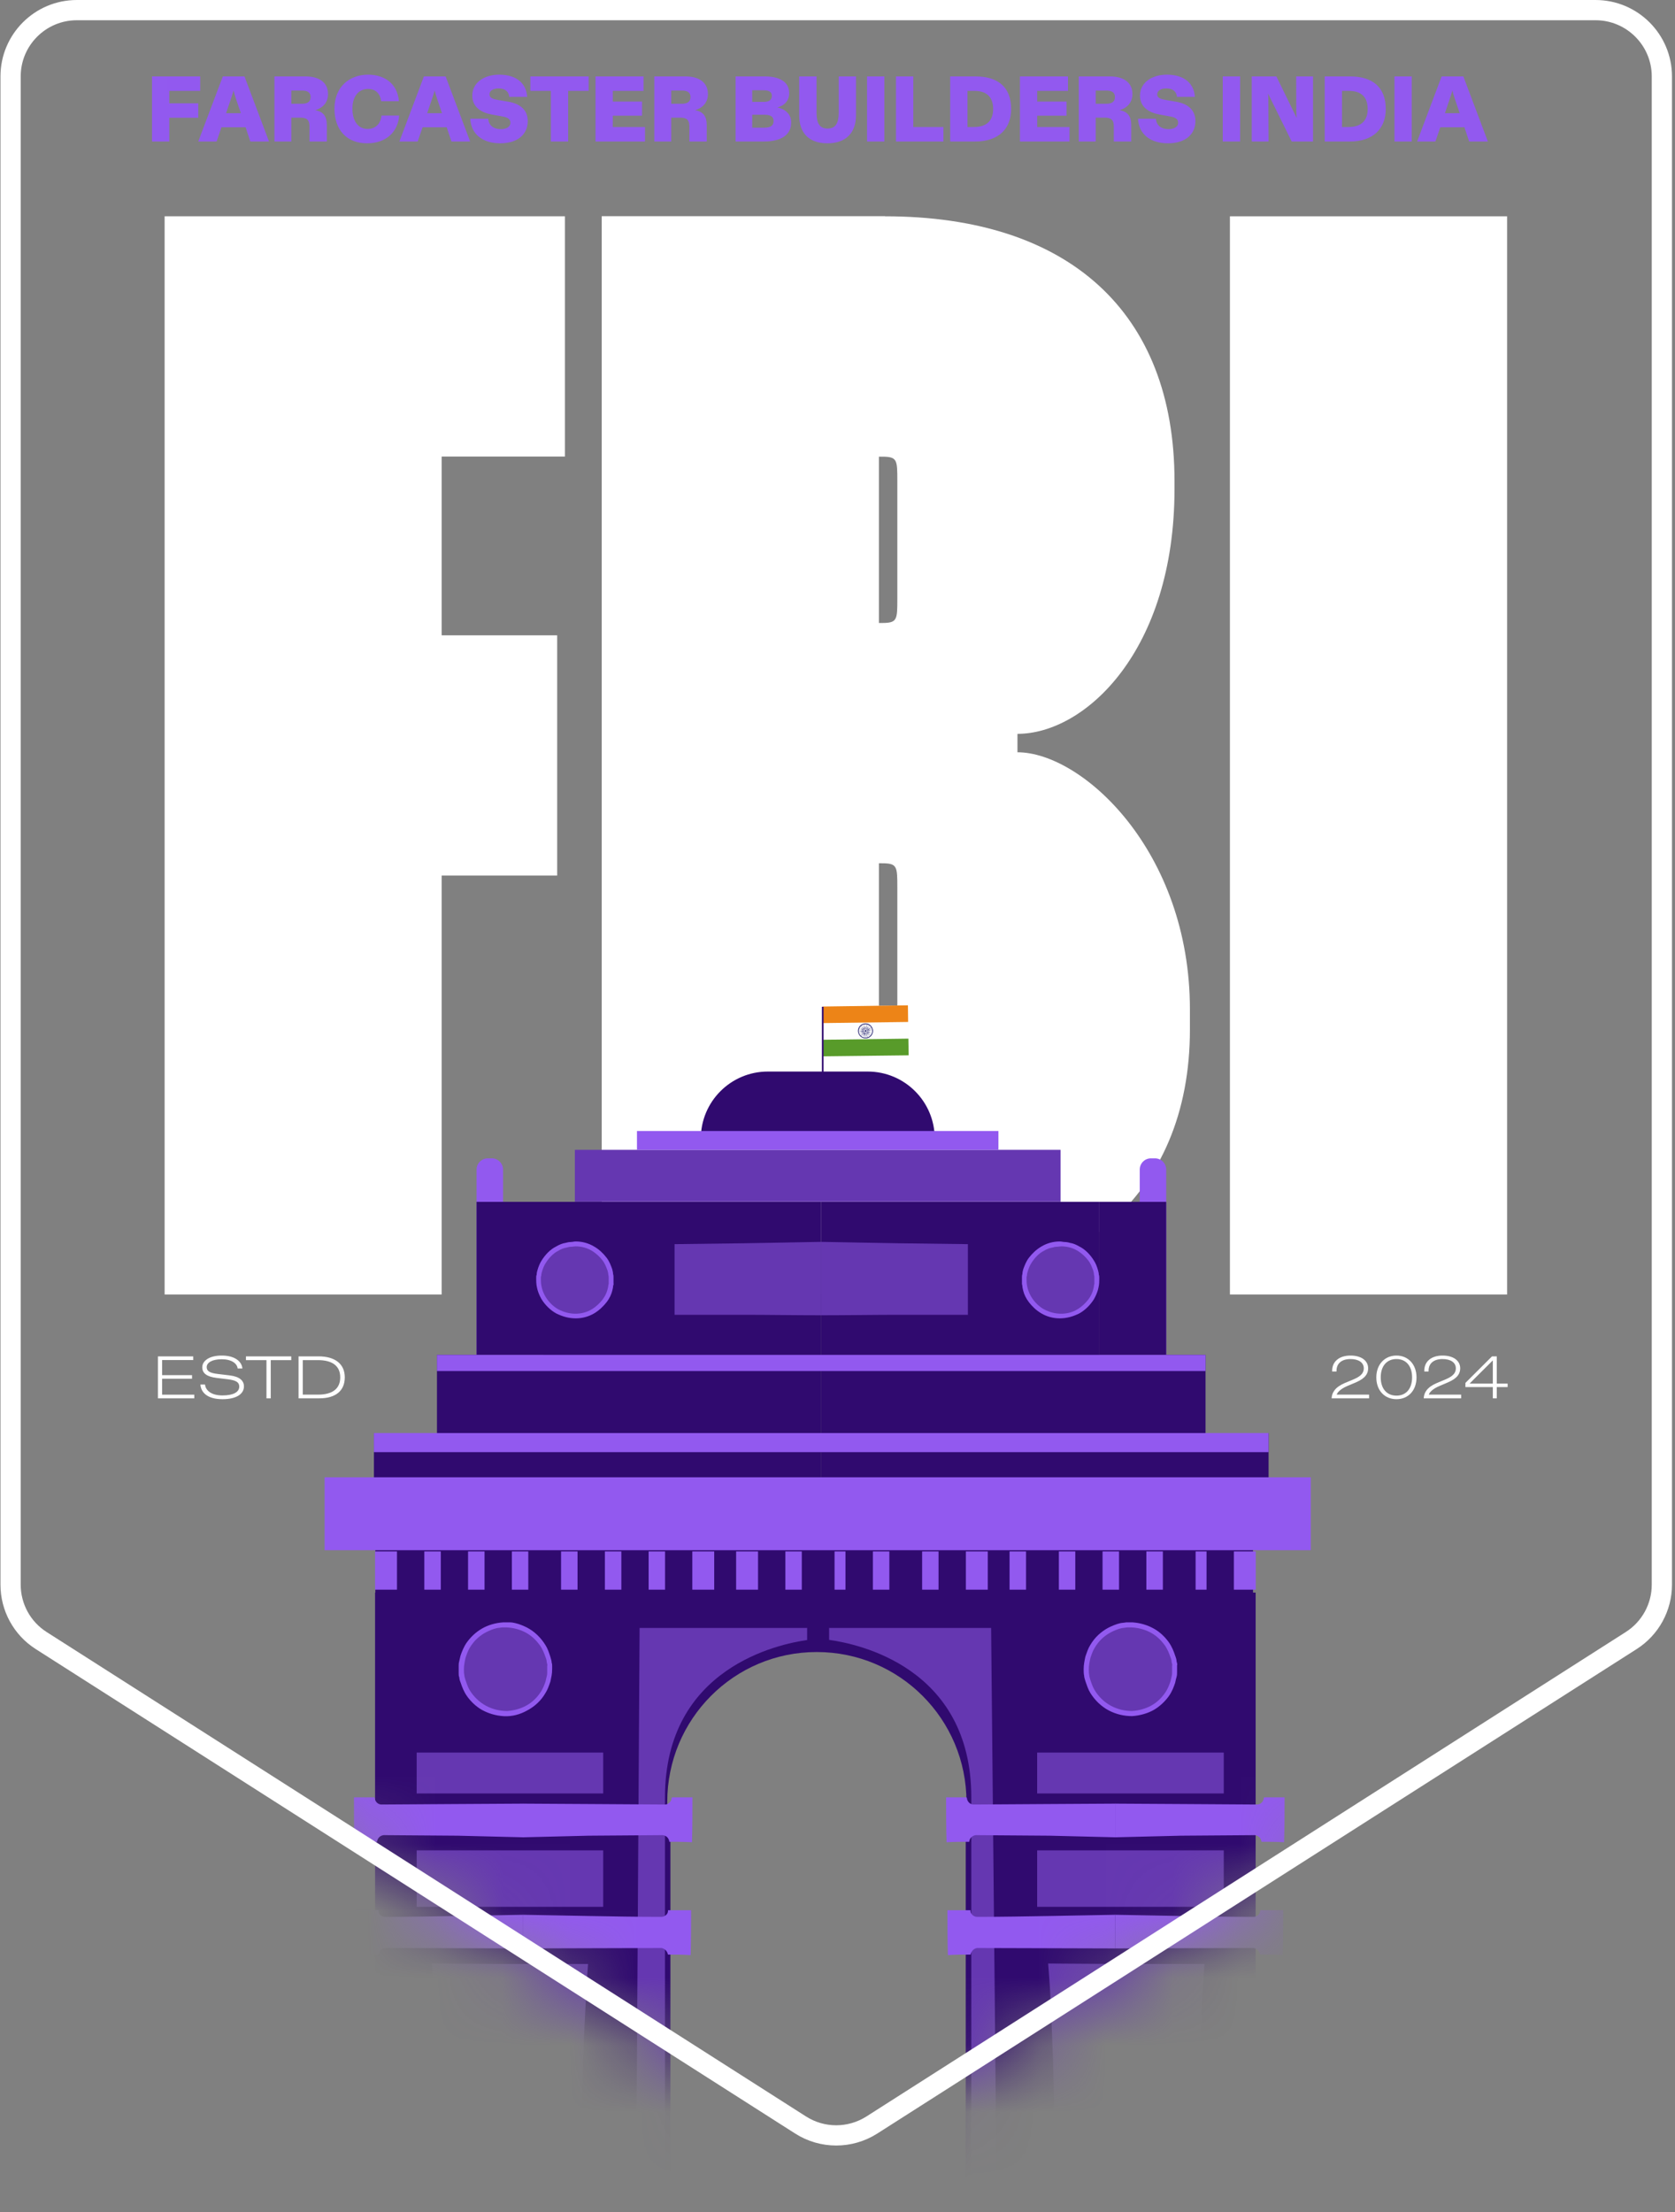 <svg width="25" height="33" viewBox="0 0 25 33" fill="none" xmlns="http://www.w3.org/2000/svg">
<rect x="0" y="0" width="25" height="33" fill="#808080" stroke="none"/>
<mask id="mask0_194_1713" style="mask-type:luminance" maskUnits="userSpaceOnUse" x="0" y="0" width="25" height="32">
<path d="M1.386 0C0.62 0 0 0.62 0 1.386V23.506C0 23.98 0.242 24.42 0.641 24.675L11.729 31.745C12.183 32.035 12.764 32.035 13.219 31.745L24.307 24.675C24.706 24.42 24.948 23.98 24.948 23.506V1.386C24.948 0.62 24.327 0 23.562 0H1.386Z" fill="white"/>
</mask>
<g mask="url(#mask0_194_1713)">
<path d="M6.592 6.812V9.478H8.316V13.062H6.592V19.312H2.457V3.227H8.432V6.811H6.593L6.592 6.812Z" fill="white"/>
<path d="M13.21 3.227C15.944 3.227 17.53 4.651 17.53 7.179V7.294C17.53 9.707 16.197 10.948 15.186 10.948V11.223C16.151 11.223 17.76 12.694 17.76 15.06V15.358C17.76 17.84 16.036 19.31 13.21 19.31H8.981V3.225H13.21V3.227ZM13.118 9.294H13.163C13.393 9.294 13.393 9.248 13.393 8.926V7.18C13.393 6.858 13.393 6.813 13.163 6.813H13.118V9.294ZM13.118 15.728H13.163C13.393 15.728 13.393 15.682 13.393 15.361V13.247C13.393 12.925 13.393 12.879 13.163 12.879H13.118V15.73V15.728Z" fill="white"/>
<path d="M22.494 3.227V19.312H18.357V3.227H22.494Z" fill="white"/>
<path d="M7.281 17.281H7.341C7.434 17.281 7.508 17.357 7.508 17.449V20.21H7.113V17.449C7.113 17.355 7.189 17.281 7.281 17.281Z" fill="#9259EF"/>
<path d="M17.178 17.281H17.238C17.332 17.281 17.406 17.357 17.406 17.449V20.21H17.011V17.449C17.011 17.355 17.086 17.281 17.178 17.281Z" fill="#9259EF"/>
<path d="M8.107 20.213H6.522V21.38H5.581V22.692H12.258V17.93H8.107V20.213Z" fill="#300A6F"/>
<path d="M17.993 21.38V20.213H16.409V17.93H12.258V22.692H18.934V21.38H17.993Z" fill="#300A6F"/>
<path d="M17.406 17.93H16.408V20.212H17.406V17.93Z" fill="#300A6F"/>
<path d="M8.111 17.93H7.113V20.212H8.111V17.93Z" fill="#300A6F"/>
<path d="M12.211 23.707H12.17H12.129L5.598 23.76V35.636H10.006V27.463C10.006 27.368 9.984 27.272 9.993 27.179C9.98 27.082 9.959 26.984 9.959 26.883C9.959 25.647 10.954 24.646 12.19 24.646C13.426 24.646 14.425 25.647 14.425 26.883C14.425 27.029 14.425 27.172 14.397 27.311C14.4 27.361 14.414 27.412 14.414 27.463V35.636H18.741V23.76L12.209 23.707H12.211Z" fill="#300A6F"/>
<path d="M17.561 24.788C17.561 24.761 17.553 24.735 17.54 24.701C17.52 24.641 17.494 24.568 17.441 24.495C17.388 24.422 17.315 24.349 17.222 24.297C17.128 24.244 17.016 24.21 16.897 24.203H16.811C16.777 24.21 16.745 24.21 16.718 24.216C16.658 24.23 16.598 24.256 16.545 24.282C16.433 24.342 16.339 24.428 16.273 24.541C16.24 24.593 16.221 24.653 16.2 24.713C16.187 24.773 16.174 24.839 16.174 24.899C16.174 24.925 16.174 24.972 16.181 24.998C16.181 25.025 16.194 25.058 16.201 25.084C16.222 25.144 16.241 25.204 16.274 25.257C16.34 25.364 16.434 25.456 16.546 25.516C16.659 25.576 16.779 25.602 16.897 25.602C17.01 25.595 17.13 25.562 17.222 25.509C17.314 25.455 17.387 25.383 17.441 25.31C17.494 25.237 17.52 25.164 17.54 25.104C17.547 25.07 17.553 25.044 17.561 25.017C17.568 24.991 17.568 24.971 17.568 24.952V24.845C17.575 24.832 17.568 24.811 17.561 24.785V24.788Z" fill="#9259EF"/>
<path d="M17.487 24.799C17.487 24.775 17.481 24.751 17.469 24.722C17.451 24.67 17.427 24.604 17.38 24.539C17.332 24.474 17.268 24.409 17.185 24.362C17.102 24.315 17.002 24.285 16.895 24.279H16.819C16.789 24.285 16.76 24.285 16.736 24.291C16.683 24.303 16.629 24.327 16.583 24.35C16.482 24.403 16.399 24.48 16.34 24.581C16.31 24.629 16.292 24.682 16.275 24.734C16.263 24.787 16.251 24.847 16.251 24.9C16.251 24.924 16.251 24.964 16.257 24.988C16.257 25.012 16.269 25.041 16.275 25.065C16.293 25.118 16.311 25.172 16.34 25.218C16.398 25.313 16.482 25.395 16.583 25.449C16.683 25.502 16.79 25.526 16.896 25.526C16.997 25.52 17.104 25.49 17.186 25.443C17.269 25.397 17.335 25.331 17.381 25.266C17.429 25.201 17.452 25.136 17.47 25.083C17.476 25.053 17.482 25.03 17.488 25.006C17.494 24.982 17.494 24.964 17.494 24.948V24.853C17.5 24.841 17.494 24.823 17.488 24.8L17.487 24.799Z" fill="#6537B1"/>
<path d="M15.259 19.184C15.259 19.204 15.266 19.23 15.272 19.257C15.285 19.309 15.312 19.369 15.358 19.429C15.405 19.489 15.465 19.549 15.544 19.595C15.623 19.641 15.716 19.668 15.816 19.668C15.922 19.668 16.015 19.641 16.108 19.595C16.194 19.548 16.273 19.469 16.327 19.383C16.354 19.336 16.374 19.289 16.387 19.244C16.4 19.191 16.407 19.157 16.407 19.091V19.058C16.407 19.045 16.407 19.032 16.4 19.018C16.4 18.992 16.393 18.966 16.387 18.945C16.374 18.899 16.354 18.846 16.327 18.806C16.274 18.72 16.201 18.641 16.108 18.595C16.061 18.568 16.015 18.548 15.969 18.542C15.949 18.535 15.916 18.529 15.89 18.529C15.87 18.529 15.843 18.521 15.817 18.521C15.718 18.521 15.624 18.548 15.545 18.595C15.466 18.641 15.406 18.701 15.36 18.76C15.313 18.82 15.294 18.88 15.273 18.932C15.266 18.959 15.26 18.979 15.26 19.005C15.253 19.026 15.253 19.045 15.253 19.058V19.151C15.253 19.151 15.253 19.165 15.26 19.185L15.259 19.184Z" fill="#9259EF"/>
<path d="M13.421 18.548C13.033 18.541 12.645 18.535 12.257 18.527V19.622C12.257 19.622 12.263 19.622 12.265 19.622C12.653 19.622 13.041 19.615 13.429 19.615H14.446V18.561L13.421 18.548Z" fill="#6537B1"/>
<path d="M11.094 18.548C11.482 18.541 11.87 18.535 12.258 18.527V19.622C12.258 19.622 12.252 19.622 12.249 19.622C11.861 19.622 11.473 19.615 11.085 19.615H10.068V18.561L11.094 18.548Z" fill="#6537B1"/>
<path d="M15.829 17.154H8.58V17.928H15.829V17.154Z" fill="#6537B1"/>
<path d="M13.95 16.986H10.46C10.46 16.434 10.908 15.986 11.46 15.986H12.951C13.503 15.986 13.951 16.434 13.951 16.986H13.95Z" fill="#300A6F"/>
<path d="M8.725 34.652C8.712 34.347 8.698 33.996 8.691 33.617C8.691 33.425 8.684 33.233 8.684 33.034C8.684 32.835 8.684 32.629 8.677 32.431C8.677 32.225 8.677 32.026 8.684 31.827C8.684 31.628 8.691 31.429 8.691 31.244C8.691 31.058 8.698 30.873 8.704 30.693C8.712 30.52 8.718 30.355 8.725 30.202C8.745 29.784 8.764 29.459 8.777 29.3H7.497L6.443 29.293C6.457 29.452 6.483 29.777 6.496 30.201C6.509 30.506 6.522 30.857 6.53 31.235C6.53 31.428 6.537 31.62 6.537 31.819C6.537 32.017 6.537 32.223 6.544 32.422C6.544 32.628 6.544 32.827 6.537 33.026C6.537 33.225 6.53 33.423 6.53 33.609C6.53 33.795 6.522 33.98 6.516 34.16C6.509 34.332 6.503 34.498 6.496 34.651C6.484 34.943 6.47 35.187 6.457 35.362H8.761C8.747 35.186 8.733 34.942 8.724 34.651L8.725 34.652Z" fill="#6537B1"/>
<path d="M17.925 34.652C17.912 34.347 17.899 33.996 17.891 33.617C17.891 33.425 17.884 33.233 17.884 33.034C17.884 32.835 17.884 32.629 17.877 32.431C17.877 32.225 17.877 32.026 17.884 31.827C17.884 31.628 17.891 31.429 17.891 31.244C17.891 31.058 17.899 30.873 17.905 30.693C17.912 30.52 17.918 30.355 17.925 30.202C17.945 29.784 17.964 29.459 17.978 29.3H16.697L15.644 29.293C15.657 29.452 15.683 29.777 15.696 30.201C15.709 30.506 15.723 30.857 15.73 31.235C15.73 31.428 15.737 31.62 15.737 31.819C15.737 32.017 15.737 32.223 15.744 32.422C15.744 32.628 15.744 32.827 15.737 33.026C15.737 33.225 15.73 33.423 15.73 33.609C15.73 33.795 15.723 33.98 15.717 34.16C15.709 34.332 15.703 34.498 15.696 34.651C15.684 34.943 15.67 35.187 15.657 35.362H17.961C17.948 35.186 17.933 34.942 17.924 34.651L17.925 34.652Z" fill="#6537B1"/>
<path d="M9.003 26.146H6.219V26.756H9.003V26.146Z" fill="#6537B1"/>
<path d="M9.003 27.605H6.219V28.447H9.003V27.605Z" fill="#6537B1"/>
<path d="M18.265 26.146H15.48V26.756H18.265V26.146Z" fill="#6537B1"/>
<path d="M18.265 27.605H15.48V28.447H18.265V27.605Z" fill="#6537B1"/>
<path d="M18.934 21.379H5.581V21.664H18.934V21.379Z" fill="#9259EF"/>
<path d="M17.993 20.213H6.522V20.454H17.993V20.213Z" fill="#9259EF"/>
<path d="M14.902 16.873H9.507V17.154H14.902V16.873Z" fill="#9259EF"/>
<path d="M18.702 22.918H5.602V23.76H18.702V22.918Z" fill="#300A6F"/>
<path d="M19.564 22.039H4.845V23.127H19.564V22.039Z" fill="#9259EF"/>
<path d="M5.925 23.145H5.598V23.716H5.925V23.145Z" fill="#9259EF"/>
<path d="M6.579 23.145H6.333V23.716H6.579V23.145Z" fill="#9259EF"/>
<path d="M7.232 23.145H6.986V23.716H7.232V23.145Z" fill="#9259EF"/>
<path d="M7.885 23.145H7.64V23.716H7.885V23.145Z" fill="#9259EF"/>
<path d="M8.62 23.145H8.374V23.716H8.62V23.145Z" fill="#9259EF"/>
<path d="M9.274 23.145H9.028V23.716H9.274V23.145Z" fill="#9259EF"/>
<path d="M9.926 23.145H9.681V23.716H9.926V23.145Z" fill="#9259EF"/>
<path d="M10.66 23.145H10.333V23.716H10.66V23.145Z" fill="#9259EF"/>
<path d="M11.314 23.145H10.987V23.716H11.314V23.145Z" fill="#9259EF"/>
<path d="M11.967 23.145H11.722V23.716H11.967V23.145Z" fill="#9259EF"/>
<path d="M12.619 23.145H12.456V23.716H12.619V23.145Z" fill="#9259EF"/>
<path d="M13.274 23.145H13.028V23.716H13.274V23.145Z" fill="#9259EF"/>
<path d="M14.008 23.145H13.763V23.716H14.008V23.145Z" fill="#9259EF"/>
<path d="M14.743 23.145H14.416V23.716H14.743V23.145Z" fill="#9259EF"/>
<path d="M15.314 23.145H15.068V23.716H15.314V23.145Z" fill="#9259EF"/>
<path d="M16.049 23.145H15.804V23.716H16.049V23.145Z" fill="#9259EF"/>
<path d="M16.702 23.145H16.456V23.716H16.702V23.145Z" fill="#9259EF"/>
<path d="M17.356 23.145H17.11V23.716H17.356V23.145Z" fill="#9259EF"/>
<path d="M18.008 23.145H17.845V23.716H18.008V23.145Z" fill="#9259EF"/>
<path d="M18.743 23.145H18.416V23.716H18.743V23.145Z" fill="#9259EF"/>
<path d="M9.546 24.287L9.476 35.73L9.925 35.705V26.814C9.925 24.869 11.64 24.525 12.047 24.467V24.287H9.545H9.546Z" fill="#6537B1"/>
<path d="M14.905 35.73L14.793 24.287H12.375V24.465C12.783 24.521 14.497 24.861 14.497 26.813V35.703L14.905 35.729V35.73Z" fill="#6537B1"/>
<path d="M9.858 29.061C9.91 29.061 9.957 29.1 9.97 29.16C10.083 29.16 10.195 29.16 10.308 29.168C10.315 28.942 10.315 28.723 10.315 28.498H9.97C9.977 28.545 9.931 28.597 9.871 28.597C9.507 28.597 9.149 28.59 8.783 28.584C8.456 28.578 8.134 28.572 7.809 28.566V29.068L9.858 29.062V29.061Z" fill="#9259EF"/>
<path d="M9.877 27.377C9.937 27.377 9.984 27.417 9.99 27.477C10.102 27.477 10.215 27.477 10.328 27.484C10.335 27.259 10.335 27.04 10.335 26.814H10.029L10.022 26.835V26.842C10.009 26.889 9.969 26.921 9.923 26.921L8.828 26.914L7.807 26.908V27.41L8.787 27.386L9.875 27.378L9.877 27.377Z" fill="#9259EF"/>
<path d="M5.76 29.061C5.708 29.061 5.661 29.1 5.648 29.16C5.535 29.16 5.422 29.16 5.31 29.168C5.303 28.942 5.303 28.723 5.303 28.498H5.648C5.64 28.545 5.687 28.597 5.747 28.597C6.111 28.597 6.469 28.59 6.834 28.584C7.161 28.578 7.484 28.572 7.809 28.566V29.068L5.76 29.062V29.061Z" fill="#9259EF"/>
<path d="M5.741 27.377C5.681 27.377 5.634 27.417 5.628 27.477C5.516 27.477 5.403 27.477 5.29 27.484C5.283 27.259 5.283 27.04 5.283 26.814H5.589L5.596 26.835V26.842C5.609 26.889 5.648 26.921 5.695 26.921L6.79 26.914L7.811 26.908V27.41L6.83 27.386L5.743 27.378L5.741 27.377Z" fill="#9259EF"/>
<path d="M18.695 29.061C18.748 29.061 18.795 29.1 18.808 29.16C18.921 29.16 19.033 29.16 19.146 29.168C19.153 28.942 19.153 28.723 19.153 28.498H18.808C18.815 28.545 18.769 28.597 18.709 28.597C18.343 28.597 17.987 28.59 17.621 28.584C17.294 28.578 16.972 28.572 16.646 28.566V29.068L18.695 29.062V29.061Z" fill="#9259EF"/>
<path d="M18.715 27.377C18.775 27.377 18.822 27.417 18.828 27.477C18.94 27.477 19.053 27.477 19.165 27.484C19.173 27.259 19.173 27.04 19.173 26.814H18.867L18.86 26.835V26.842C18.847 26.889 18.807 26.921 18.761 26.921L17.666 26.914L16.645 26.908V27.41L17.625 27.386L18.713 27.378L18.715 27.377Z" fill="#9259EF"/>
<path d="M14.598 29.061C14.545 29.061 14.499 29.1 14.486 29.16C14.373 29.16 14.26 29.16 14.148 29.168C14.141 28.942 14.141 28.723 14.141 28.498H14.486C14.478 28.545 14.525 28.597 14.585 28.597C14.95 28.597 15.307 28.59 15.672 28.584C15.999 28.578 16.321 28.572 16.647 28.566V29.068L14.598 29.062V29.061Z" fill="#9259EF"/>
<path d="M14.579 27.377C14.519 27.377 14.472 27.417 14.466 27.477C14.353 27.477 14.241 27.477 14.128 27.484C14.121 27.259 14.121 27.04 14.121 26.814H14.427L14.434 26.835V26.842C14.447 26.889 14.486 26.921 14.533 26.921L15.628 26.914L16.649 26.908V27.41L15.668 27.386L14.581 27.378L14.579 27.377Z" fill="#9259EF"/>
<path d="M9.157 19.151V19.058C9.157 19.045 9.157 19.024 9.15 19.005C9.15 18.979 9.143 18.959 9.137 18.932C9.117 18.88 9.098 18.82 9.051 18.76C9.004 18.7 8.944 18.64 8.865 18.595C8.786 18.548 8.693 18.521 8.593 18.521C8.567 18.521 8.541 18.529 8.52 18.529C8.494 18.529 8.46 18.536 8.441 18.542C8.395 18.549 8.348 18.568 8.302 18.595C8.209 18.641 8.137 18.72 8.083 18.806C8.057 18.846 8.036 18.9 8.023 18.945C8.016 18.966 8.01 18.992 8.01 19.018C8.003 19.032 8.003 19.045 8.003 19.058V19.091C8.003 19.157 8.01 19.191 8.023 19.244C8.036 19.29 8.057 19.337 8.083 19.383C8.136 19.469 8.216 19.548 8.302 19.595C8.396 19.641 8.488 19.668 8.595 19.668C8.694 19.668 8.787 19.641 8.866 19.595C8.945 19.548 9.005 19.488 9.052 19.429C9.099 19.369 9.125 19.309 9.138 19.257C9.145 19.23 9.151 19.204 9.151 19.184C9.159 19.163 9.159 19.15 9.159 19.15L9.157 19.151Z" fill="#9259EF"/>
<path d="M9.085 19.145V19.063C9.085 19.051 9.085 19.035 9.079 19.017C9.079 18.994 9.073 18.976 9.067 18.953C9.049 18.906 9.032 18.855 8.992 18.802C8.951 18.749 8.898 18.698 8.829 18.657C8.759 18.616 8.678 18.594 8.591 18.594C8.568 18.594 8.544 18.6 8.527 18.6C8.504 18.6 8.474 18.606 8.458 18.612C8.417 18.618 8.376 18.634 8.336 18.658C8.254 18.699 8.191 18.769 8.144 18.844C8.121 18.879 8.103 18.925 8.091 18.966C8.085 18.984 8.079 19.007 8.079 19.03C8.073 19.042 8.073 19.052 8.073 19.064V19.093C8.073 19.151 8.079 19.181 8.091 19.227C8.103 19.268 8.12 19.309 8.144 19.349C8.191 19.425 8.26 19.494 8.336 19.535C8.417 19.576 8.498 19.599 8.591 19.599C8.678 19.599 8.759 19.576 8.829 19.535C8.898 19.494 8.951 19.442 8.992 19.39C9.032 19.337 9.055 19.286 9.067 19.239C9.073 19.216 9.079 19.192 9.079 19.176C9.085 19.158 9.085 19.147 9.085 19.147V19.145Z" fill="#6537B1"/>
<path d="M16.334 19.145V19.063C16.334 19.051 16.334 19.035 16.328 19.017C16.328 18.994 16.322 18.976 16.316 18.953C16.298 18.906 16.282 18.855 16.241 18.802C16.2 18.749 16.147 18.698 16.078 18.657C16.009 18.616 15.927 18.594 15.84 18.594C15.817 18.594 15.793 18.6 15.776 18.6C15.753 18.6 15.723 18.606 15.707 18.612C15.666 18.618 15.625 18.634 15.585 18.658C15.503 18.699 15.44 18.769 15.393 18.844C15.37 18.879 15.352 18.925 15.34 18.966C15.334 18.984 15.328 19.007 15.328 19.03C15.322 19.042 15.322 19.052 15.322 19.064V19.093C15.322 19.151 15.328 19.181 15.34 19.227C15.352 19.268 15.369 19.309 15.393 19.349C15.44 19.425 15.509 19.494 15.585 19.535C15.666 19.576 15.747 19.599 15.84 19.599C15.927 19.599 16.009 19.576 16.078 19.535C16.147 19.494 16.2 19.442 16.241 19.39C16.282 19.337 16.304 19.286 16.316 19.239C16.322 19.216 16.328 19.192 16.328 19.176C16.334 19.158 16.334 19.147 16.334 19.147V19.145Z" fill="#6537B1"/>
<path d="M6.855 25.019C6.855 25.045 6.862 25.071 6.876 25.105C6.896 25.165 6.922 25.238 6.975 25.311C7.028 25.384 7.101 25.457 7.194 25.51C7.288 25.562 7.4 25.596 7.519 25.603C7.644 25.61 7.764 25.577 7.87 25.517C7.982 25.457 8.076 25.371 8.141 25.258C8.175 25.206 8.194 25.146 8.215 25.086C8.228 25.02 8.241 24.979 8.241 24.9V24.853C8.241 24.84 8.241 24.82 8.234 24.807C8.234 24.773 8.221 24.747 8.213 24.713C8.193 24.653 8.174 24.593 8.14 24.541C8.074 24.434 7.981 24.342 7.868 24.282C7.816 24.256 7.756 24.23 7.696 24.216C7.67 24.209 7.636 24.203 7.603 24.203H7.516C7.397 24.21 7.284 24.243 7.192 24.297C7.1 24.35 7.027 24.422 6.973 24.495C6.92 24.568 6.894 24.641 6.873 24.701C6.866 24.735 6.86 24.761 6.853 24.788C6.846 24.814 6.846 24.834 6.846 24.853V24.96C6.846 24.98 6.846 25 6.853 25.02L6.855 25.019Z" fill="#9259EF"/>
<path d="M8.16 24.799C8.16 24.775 8.154 24.751 8.142 24.722C8.124 24.67 8.1 24.604 8.053 24.539C8.005 24.474 7.941 24.409 7.858 24.362C7.775 24.315 7.675 24.285 7.568 24.279H7.491C7.462 24.285 7.433 24.285 7.409 24.291C7.356 24.303 7.302 24.327 7.256 24.35C7.155 24.403 7.072 24.48 7.012 24.581C6.983 24.629 6.965 24.682 6.948 24.734C6.936 24.787 6.924 24.847 6.924 24.9C6.924 24.924 6.924 24.964 6.93 24.988C6.93 25.012 6.942 25.041 6.948 25.065C6.966 25.118 6.984 25.172 7.012 25.218C7.071 25.313 7.155 25.395 7.256 25.449C7.356 25.502 7.463 25.526 7.569 25.526C7.67 25.52 7.776 25.49 7.859 25.443C7.942 25.397 8.008 25.331 8.054 25.266C8.102 25.201 8.125 25.136 8.143 25.083C8.149 25.053 8.155 25.03 8.161 25.006C8.167 24.982 8.167 24.964 8.167 24.948V24.853C8.173 24.841 8.167 24.823 8.161 24.8L8.16 24.799Z" fill="#6537B1"/>
<path d="M2.269 2.111V1.14H2.988V1.356H2.527V1.541H2.959V1.757H2.527V2.111H2.269ZM2.959 2.111L3.326 1.14H3.649L4.015 2.111H3.736L3.666 1.899H3.305L3.233 2.111H2.959ZM3.374 1.689H3.595L3.521 1.472C3.506 1.423 3.494 1.386 3.485 1.349C3.477 1.386 3.463 1.423 3.448 1.473L3.374 1.689ZM4.096 2.111V1.14H4.562C4.752 1.14 4.896 1.222 4.896 1.404C4.896 1.54 4.804 1.616 4.705 1.644C4.826 1.663 4.878 1.739 4.878 1.862V2.111H4.619V1.884C4.619 1.788 4.577 1.755 4.482 1.755H4.348V2.111H4.096ZM4.348 1.548H4.507C4.586 1.548 4.636 1.52 4.636 1.448C4.636 1.377 4.586 1.351 4.507 1.351H4.348V1.548ZM5.478 2.138C5.182 2.138 4.992 1.945 4.992 1.621C4.992 1.3 5.211 1.114 5.494 1.114C5.747 1.114 5.933 1.255 5.954 1.51H5.689C5.676 1.402 5.611 1.327 5.493 1.327C5.361 1.327 5.26 1.427 5.26 1.621C5.26 1.813 5.351 1.924 5.487 1.924C5.603 1.924 5.682 1.848 5.694 1.724H5.958C5.94 1.963 5.769 2.138 5.478 2.138ZM5.961 2.111L6.327 1.14H6.651L7.017 2.111H6.738L6.667 1.899H6.307L6.234 2.111H5.961ZM6.376 1.689H6.597L6.523 1.472C6.508 1.423 6.495 1.386 6.487 1.349C6.479 1.386 6.465 1.423 6.449 1.473L6.376 1.689ZM7.466 2.138C7.205 2.138 7.03 2.002 7.019 1.771H7.287C7.294 1.874 7.371 1.927 7.474 1.927C7.553 1.927 7.618 1.896 7.618 1.83C7.618 1.78 7.581 1.753 7.507 1.739L7.342 1.709C7.181 1.68 7.049 1.598 7.049 1.426C7.049 1.236 7.222 1.114 7.45 1.114C7.716 1.114 7.856 1.25 7.868 1.445H7.6C7.595 1.374 7.548 1.319 7.442 1.319C7.364 1.319 7.306 1.351 7.306 1.408C7.306 1.459 7.352 1.477 7.431 1.491L7.584 1.517C7.739 1.542 7.877 1.623 7.877 1.807C7.877 1.992 7.741 2.138 7.466 2.138ZM8.222 2.111V1.356H7.916V1.14H8.786V1.356H8.48V2.111H8.222ZM8.888 2.111V1.14H9.605V1.356H9.146V1.515H9.583V1.726H9.146V1.895H9.627V2.111H8.888ZM9.766 2.111V1.14H10.232C10.422 1.14 10.566 1.222 10.566 1.404C10.566 1.54 10.473 1.616 10.375 1.644C10.496 1.663 10.548 1.739 10.548 1.862V2.111H10.289V1.884C10.289 1.788 10.247 1.755 10.152 1.755H10.018V2.111H9.766ZM10.018 1.548H10.177C10.256 1.548 10.306 1.52 10.306 1.448C10.306 1.377 10.256 1.351 10.177 1.351H10.018V1.548ZM10.979 2.111V1.14H11.417C11.618 1.14 11.779 1.211 11.779 1.39C11.779 1.501 11.709 1.576 11.602 1.603C11.718 1.626 11.809 1.702 11.809 1.827C11.809 2.018 11.652 2.111 11.4 2.111H10.979ZM11.227 1.905H11.409C11.503 1.905 11.546 1.871 11.546 1.807C11.546 1.741 11.503 1.712 11.409 1.712H11.227V1.905ZM11.227 1.52H11.399C11.481 1.52 11.52 1.49 11.52 1.43C11.52 1.374 11.481 1.347 11.399 1.347H11.227V1.52ZM12.35 2.138C12.075 2.138 11.928 1.985 11.928 1.72V1.14H12.187V1.681C12.187 1.841 12.234 1.918 12.352 1.918C12.47 1.918 12.518 1.839 12.518 1.681V1.14H12.776V1.72C12.776 1.985 12.622 2.138 12.35 2.138ZM12.941 2.111V1.14H13.199V2.111H12.941ZM13.373 2.111V1.14H13.631V1.895H14.081V2.111H13.373ZM14.182 2.111V1.14H14.56C14.897 1.14 15.092 1.302 15.092 1.627C15.092 1.914 14.911 2.111 14.557 2.111H14.182ZM14.44 1.895H14.536C14.701 1.895 14.823 1.823 14.823 1.627C14.823 1.455 14.735 1.356 14.543 1.356H14.44V1.895ZM15.223 2.111V1.14H15.94V1.356H15.481V1.515H15.918V1.726H15.481V1.895H15.963V2.111H15.223ZM16.101 2.111V1.14H16.567C16.758 1.14 16.902 1.222 16.902 1.404C16.902 1.54 16.809 1.616 16.71 1.644C16.831 1.663 16.884 1.739 16.884 1.862V2.111H16.624V1.884C16.624 1.788 16.583 1.755 16.487 1.755H16.354V2.111H16.101ZM16.354 1.548H16.512C16.591 1.548 16.641 1.52 16.641 1.448C16.641 1.377 16.591 1.351 16.512 1.351H16.354V1.548ZM17.432 2.138C17.171 2.138 16.996 2.002 16.985 1.771H17.253C17.259 1.874 17.337 1.927 17.44 1.927C17.519 1.927 17.584 1.896 17.584 1.83C17.584 1.78 17.547 1.753 17.473 1.739L17.308 1.709C17.147 1.68 17.015 1.598 17.015 1.426C17.015 1.236 17.187 1.114 17.416 1.114C17.681 1.114 17.822 1.25 17.834 1.445H17.566C17.561 1.374 17.514 1.319 17.408 1.319C17.33 1.319 17.272 1.351 17.272 1.408C17.272 1.459 17.318 1.477 17.397 1.491L17.549 1.517C17.705 1.542 17.842 1.623 17.842 1.807C17.842 1.992 17.706 2.138 17.432 2.138ZM18.25 2.111V1.14H18.509V2.111H18.25ZM18.683 2.111V1.14H19.05L19.354 1.76C19.349 1.714 19.347 1.671 19.347 1.62L19.346 1.14H19.597V2.111H19.279L18.925 1.394C18.931 1.441 18.931 1.477 18.931 1.533L18.934 2.111H18.683ZM19.772 2.111V1.14H20.15C20.487 1.14 20.683 1.302 20.683 1.627C20.683 1.914 20.501 2.111 20.147 2.111H19.772ZM20.03 1.895H20.126C20.291 1.895 20.413 1.823 20.413 1.627C20.413 1.455 20.325 1.356 20.133 1.356H20.03V1.895ZM20.813 2.111V1.14H21.071V2.111H20.813ZM21.151 2.111L21.517 1.14H21.841L22.207 2.111H21.928L21.857 1.899H21.497L21.424 2.111H21.151ZM21.566 1.689H21.787L21.713 1.472C21.698 1.423 21.685 1.386 21.677 1.349C21.669 1.386 21.655 1.423 21.639 1.473L21.566 1.689Z" fill="#9259EF"/>
</g>
<path d="M19.875 20.861C19.878 20.78 19.923 20.696 20.071 20.633L20.189 20.584C20.28 20.546 20.355 20.503 20.355 20.413C20.355 20.328 20.278 20.275 20.157 20.275C20.025 20.275 19.948 20.341 19.948 20.449V20.461H19.883V20.449C19.883 20.314 19.986 20.223 20.157 20.223C20.314 20.223 20.42 20.296 20.42 20.413C20.42 20.532 20.321 20.588 20.219 20.631L20.112 20.676C20.003 20.722 19.959 20.776 19.951 20.806H20.434V20.861H19.875ZM20.843 20.874C20.666 20.874 20.542 20.744 20.542 20.549C20.542 20.355 20.668 20.223 20.843 20.223C21.017 20.223 21.142 20.355 21.142 20.549C21.142 20.744 21.019 20.874 20.843 20.874ZM20.608 20.548C20.608 20.721 20.701 20.821 20.843 20.821C20.985 20.821 21.076 20.719 21.076 20.548C21.076 20.379 20.985 20.275 20.843 20.275C20.701 20.275 20.608 20.377 20.608 20.548ZM21.25 20.861C21.252 20.78 21.297 20.696 21.445 20.633L21.563 20.584C21.654 20.546 21.729 20.503 21.729 20.413C21.729 20.328 21.652 20.275 21.531 20.275C21.399 20.275 21.322 20.341 21.322 20.449V20.461H21.258V20.449C21.258 20.314 21.36 20.223 21.531 20.223C21.688 20.223 21.794 20.296 21.794 20.413C21.794 20.532 21.695 20.588 21.593 20.631L21.487 20.676C21.377 20.722 21.333 20.776 21.326 20.806H21.808V20.861H21.25ZM22.281 20.861V20.693H21.872V20.631L22.269 20.235H22.34V20.641H22.502V20.693H22.34V20.861H22.281ZM21.935 20.641H22.281V20.295C22.259 20.317 22.237 20.34 22.215 20.361L22.005 20.57C21.981 20.593 21.959 20.617 21.935 20.641Z" fill="white"/>
<path d="M2.357 20.861V20.235H2.884V20.29H2.42V20.515H2.866V20.569H2.42V20.807H2.9V20.861H2.357ZM3.321 20.874C3.088 20.874 2.999 20.768 2.991 20.655H3.06C3.066 20.727 3.134 20.818 3.32 20.818C3.485 20.818 3.571 20.767 3.571 20.686C3.571 20.622 3.524 20.592 3.401 20.577L3.236 20.557C3.084 20.539 3.019 20.486 3.019 20.398C3.019 20.305 3.118 20.223 3.31 20.223C3.503 20.223 3.608 20.309 3.618 20.416H3.547C3.539 20.34 3.454 20.278 3.31 20.278C3.16 20.278 3.085 20.332 3.085 20.395C3.085 20.453 3.127 20.484 3.253 20.498L3.427 20.519C3.575 20.536 3.641 20.597 3.641 20.683C3.641 20.793 3.534 20.874 3.321 20.874ZM3.977 20.861V20.291H3.671V20.235H4.347V20.291H4.041V20.861H3.977ZM4.456 20.861V20.235H4.753C5 20.235 5.146 20.347 5.146 20.548C5.146 20.75 5.008 20.861 4.768 20.861H4.456ZM4.519 20.806H4.747C4.964 20.806 5.078 20.717 5.078 20.548C5.078 20.379 4.962 20.291 4.744 20.291H4.519V20.806Z" fill="white"/>
<path d="M0.158 1.14C0.158 0.594 0.601 0.151 1.147 0.151H23.814C24.36 0.151 24.804 0.594 24.804 1.14V23.641C24.804 23.979 24.631 24.294 24.346 24.475L13.013 31.702C12.688 31.909 12.273 31.909 11.949 31.702L0.615 24.475C0.33 24.294 0.158 23.979 0.158 23.641V1.14Z" stroke="white" stroke-width="0.302"/>
<g clip-path="url(#clip0_194_1713)">
<path fill-rule="evenodd" clip-rule="evenodd" d="M12.286 15.759L13.562 15.744L13.552 14.999L12.276 15.016L12.286 15.759Z" fill="#FEFEFE"/>
<path fill-rule="evenodd" clip-rule="evenodd" d="M12.279 15.263L13.554 15.246L13.551 14.998L12.275 15.016L12.279 15.263Z" fill="#ED8417"/>
<path fill-rule="evenodd" clip-rule="evenodd" d="M12.286 15.759L13.562 15.744L13.558 15.495L12.282 15.512L12.286 15.759Z" fill="#589B2A"/>
<path fill-rule="evenodd" clip-rule="evenodd" d="M12.916 15.281L12.915 15.336L12.918 15.367L12.92 15.336L12.916 15.281C12.921 15.279 12.923 15.278 12.926 15.28C12.924 15.283 12.927 15.284 12.93 15.286C12.933 15.285 12.934 15.282 12.934 15.282C12.936 15.281 12.939 15.283 12.941 15.282L12.926 15.337L12.922 15.368L12.931 15.338L12.944 15.281C12.944 15.283 12.948 15.285 12.95 15.286C12.951 15.289 12.952 15.291 12.955 15.292C12.957 15.291 12.96 15.291 12.959 15.288C12.962 15.29 12.965 15.291 12.968 15.293L12.937 15.341L12.925 15.37L12.943 15.344L12.968 15.293C12.971 15.294 12.972 15.296 12.975 15.298L12.973 15.301C12.974 15.303 12.977 15.305 12.979 15.304L12.981 15.303C12.984 15.305 12.987 15.306 12.988 15.308L12.947 15.347L12.928 15.371L12.95 15.351L12.988 15.308C12.991 15.31 12.992 15.312 12.995 15.313C12.994 15.315 12.993 15.317 12.994 15.319C12.993 15.322 12.995 15.323 12.998 15.322L13 15.322C13.001 15.324 13.004 15.325 13.005 15.327L12.954 15.355L12.928 15.374L12.959 15.361L13.005 15.33C13.006 15.332 13.007 15.334 13.01 15.336C13.008 15.336 13.006 15.339 13.007 15.341C13.005 15.345 13.008 15.346 13.011 15.345L13.013 15.344L13.016 15.353L12.96 15.365L12.93 15.378L12.963 15.372L13.016 15.353C13.017 15.356 13.018 15.358 13.016 15.361C13.014 15.361 13.012 15.365 13.013 15.367C13.014 15.369 13.015 15.371 13.017 15.37L13.019 15.37C13.018 15.373 13.019 15.377 13.02 15.379L12.962 15.377L12.931 15.38L12.963 15.381L13.02 15.379C13.018 15.382 13.019 15.384 13.018 15.387C13.015 15.388 13.013 15.389 13.014 15.391C13.013 15.394 13.016 15.396 13.019 15.397C13.017 15.4 13.016 15.403 13.017 15.405L12.997 15.4L12.963 15.389L12.929 15.383L12.96 15.395L13.017 15.405C13.015 15.409 13.014 15.411 13.014 15.414L13.012 15.415L13.011 15.412C13.009 15.413 13.008 15.416 13.008 15.418L13.006 15.419C13.007 15.421 13.009 15.42 13.009 15.42L13.01 15.423C13.008 15.426 13.006 15.426 13.005 15.429L12.96 15.4L12.93 15.386L12.944 15.398L12.956 15.404L13.005 15.429C13.003 15.432 13.004 15.435 13.003 15.438L13 15.436C12.998 15.437 12.993 15.438 12.994 15.441L12.995 15.445C12.993 15.446 12.992 15.449 12.989 15.45L12.953 15.41L12.926 15.389L12.947 15.414L12.99 15.452C12.988 15.453 12.987 15.456 12.984 15.457L12.981 15.455C12.979 15.456 12.977 15.457 12.975 15.46L12.976 15.462C12.975 15.465 12.973 15.466 12.97 15.466L12.944 15.418L12.925 15.392L12.939 15.42L12.97 15.466C12.966 15.468 12.964 15.471 12.962 15.472C12.961 15.469 12.961 15.467 12.959 15.468C12.956 15.469 12.954 15.47 12.953 15.472L12.953 15.475L12.947 15.477L12.933 15.422L12.923 15.393L12.928 15.424L12.944 15.478L12.938 15.48C12.937 15.478 12.934 15.476 12.934 15.476C12.929 15.476 12.927 15.479 12.928 15.481C12.926 15.482 12.923 15.48 12.921 15.481L12.921 15.426L12.918 15.393L12.916 15.425L12.918 15.482C12.916 15.483 12.913 15.481 12.911 15.482L12.91 15.48C12.909 15.477 12.909 15.475 12.906 15.476C12.904 15.477 12.902 15.477 12.9 15.481C12.897 15.479 12.895 15.48 12.892 15.478L12.911 15.425L12.915 15.393L12.903 15.422L12.892 15.478C12.889 15.477 12.887 15.478 12.884 15.476C12.886 15.476 12.886 15.475 12.886 15.473C12.885 15.471 12.884 15.469 12.882 15.47L12.875 15.472C12.875 15.472 12.872 15.47 12.869 15.469L12.9 15.421L12.912 15.392L12.894 15.418L12.869 15.469C12.866 15.468 12.863 15.466 12.862 15.464L12.861 15.462C12.863 15.459 12.86 15.457 12.857 15.456C12.857 15.456 12.855 15.457 12.853 15.46C12.853 15.457 12.85 15.456 12.849 15.454L12.89 15.415L12.909 15.39L12.884 15.412L12.848 15.451C12.845 15.45 12.844 15.448 12.841 15.446C12.843 15.446 12.843 15.445 12.843 15.443C12.844 15.44 12.841 15.439 12.839 15.44C12.838 15.437 12.836 15.438 12.836 15.438C12.835 15.436 12.832 15.434 12.832 15.432L12.882 15.405L12.908 15.386L12.878 15.401L12.832 15.432C12.831 15.43 12.83 15.428 12.826 15.424C12.829 15.423 12.831 15.422 12.83 15.42C12.831 15.417 12.828 15.416 12.826 15.417C12.826 15.417 12.823 15.415 12.824 15.417L12.821 15.409L12.876 15.395L12.907 15.384L12.874 15.39L12.821 15.409L12.818 15.4C12.82 15.399 12.822 15.398 12.824 15.395C12.823 15.393 12.82 15.391 12.817 15.39C12.818 15.387 12.818 15.385 12.817 15.383L12.873 15.386L12.906 15.382L12.873 15.378L12.817 15.383C12.818 15.379 12.817 15.375 12.818 15.372L12.819 15.374C12.821 15.373 12.823 15.371 12.822 15.368C12.823 15.365 12.82 15.364 12.818 15.365C12.82 15.362 12.819 15.36 12.82 15.357L12.873 15.373L12.905 15.377L12.876 15.367L12.82 15.357C12.822 15.354 12.823 15.351 12.822 15.348L12.825 15.348C12.828 15.349 12.829 15.346 12.828 15.344C12.83 15.341 12.827 15.339 12.827 15.339C12.828 15.336 12.828 15.334 12.829 15.331L12.877 15.362L12.906 15.374L12.88 15.356L12.829 15.331C12.831 15.328 12.833 15.327 12.834 15.324L12.837 15.326C12.839 15.325 12.841 15.322 12.842 15.319L12.841 15.317C12.843 15.314 12.845 15.313 12.847 15.31L12.883 15.352L12.91 15.37L12.889 15.348L12.847 15.31C12.848 15.307 12.85 15.306 12.852 15.306L12.855 15.307C12.858 15.306 12.86 15.306 12.861 15.3L12.86 15.298C12.862 15.297 12.864 15.296 12.866 15.293L12.893 15.344L12.912 15.37L12.897 15.34L12.866 15.293L12.875 15.29C12.875 15.292 12.876 15.292 12.878 15.292C12.881 15.293 12.882 15.29 12.884 15.287L12.883 15.285L12.889 15.283L12.903 15.338L12.914 15.369L12.908 15.336L12.89 15.285L12.899 15.282C12.9 15.284 12.901 15.286 12.903 15.286C12.905 15.285 12.907 15.284 12.909 15.281C12.911 15.28 12.913 15.28 12.916 15.281L12.916 15.281ZM12.917 15.268C12.855 15.269 12.805 15.319 12.806 15.381C12.808 15.442 12.857 15.492 12.919 15.491C12.982 15.492 13.031 15.44 13.03 15.378C13.028 15.317 12.979 15.267 12.917 15.268Z" fill="#292773"/>
<path fill-rule="evenodd" clip-rule="evenodd" d="M12.919 15.364C12.928 15.363 12.936 15.37 12.936 15.378C12.937 15.387 12.927 15.396 12.92 15.396C12.91 15.397 12.902 15.389 12.902 15.38C12.901 15.37 12.908 15.362 12.919 15.364Z" fill="#FEFEFE"/>
<path fill-rule="evenodd" clip-rule="evenodd" d="M12.919 15.366C12.927 15.366 12.932 15.372 12.932 15.38C12.932 15.387 12.926 15.392 12.919 15.394C12.911 15.394 12.906 15.386 12.907 15.38C12.906 15.373 12.912 15.366 12.919 15.366Z" fill="#292773"/>
<rect x="12.267" y="15.02" width="0.025" height="1.295" fill="#300A6F"/>
</g>
<defs>
<clipPath id="clip0_194_1713">
<rect width="1.844" height="1.803" fill="white" transform="translate(11.673 15.209) rotate(-19.031)"/>
</clipPath>
</defs>
</svg>

